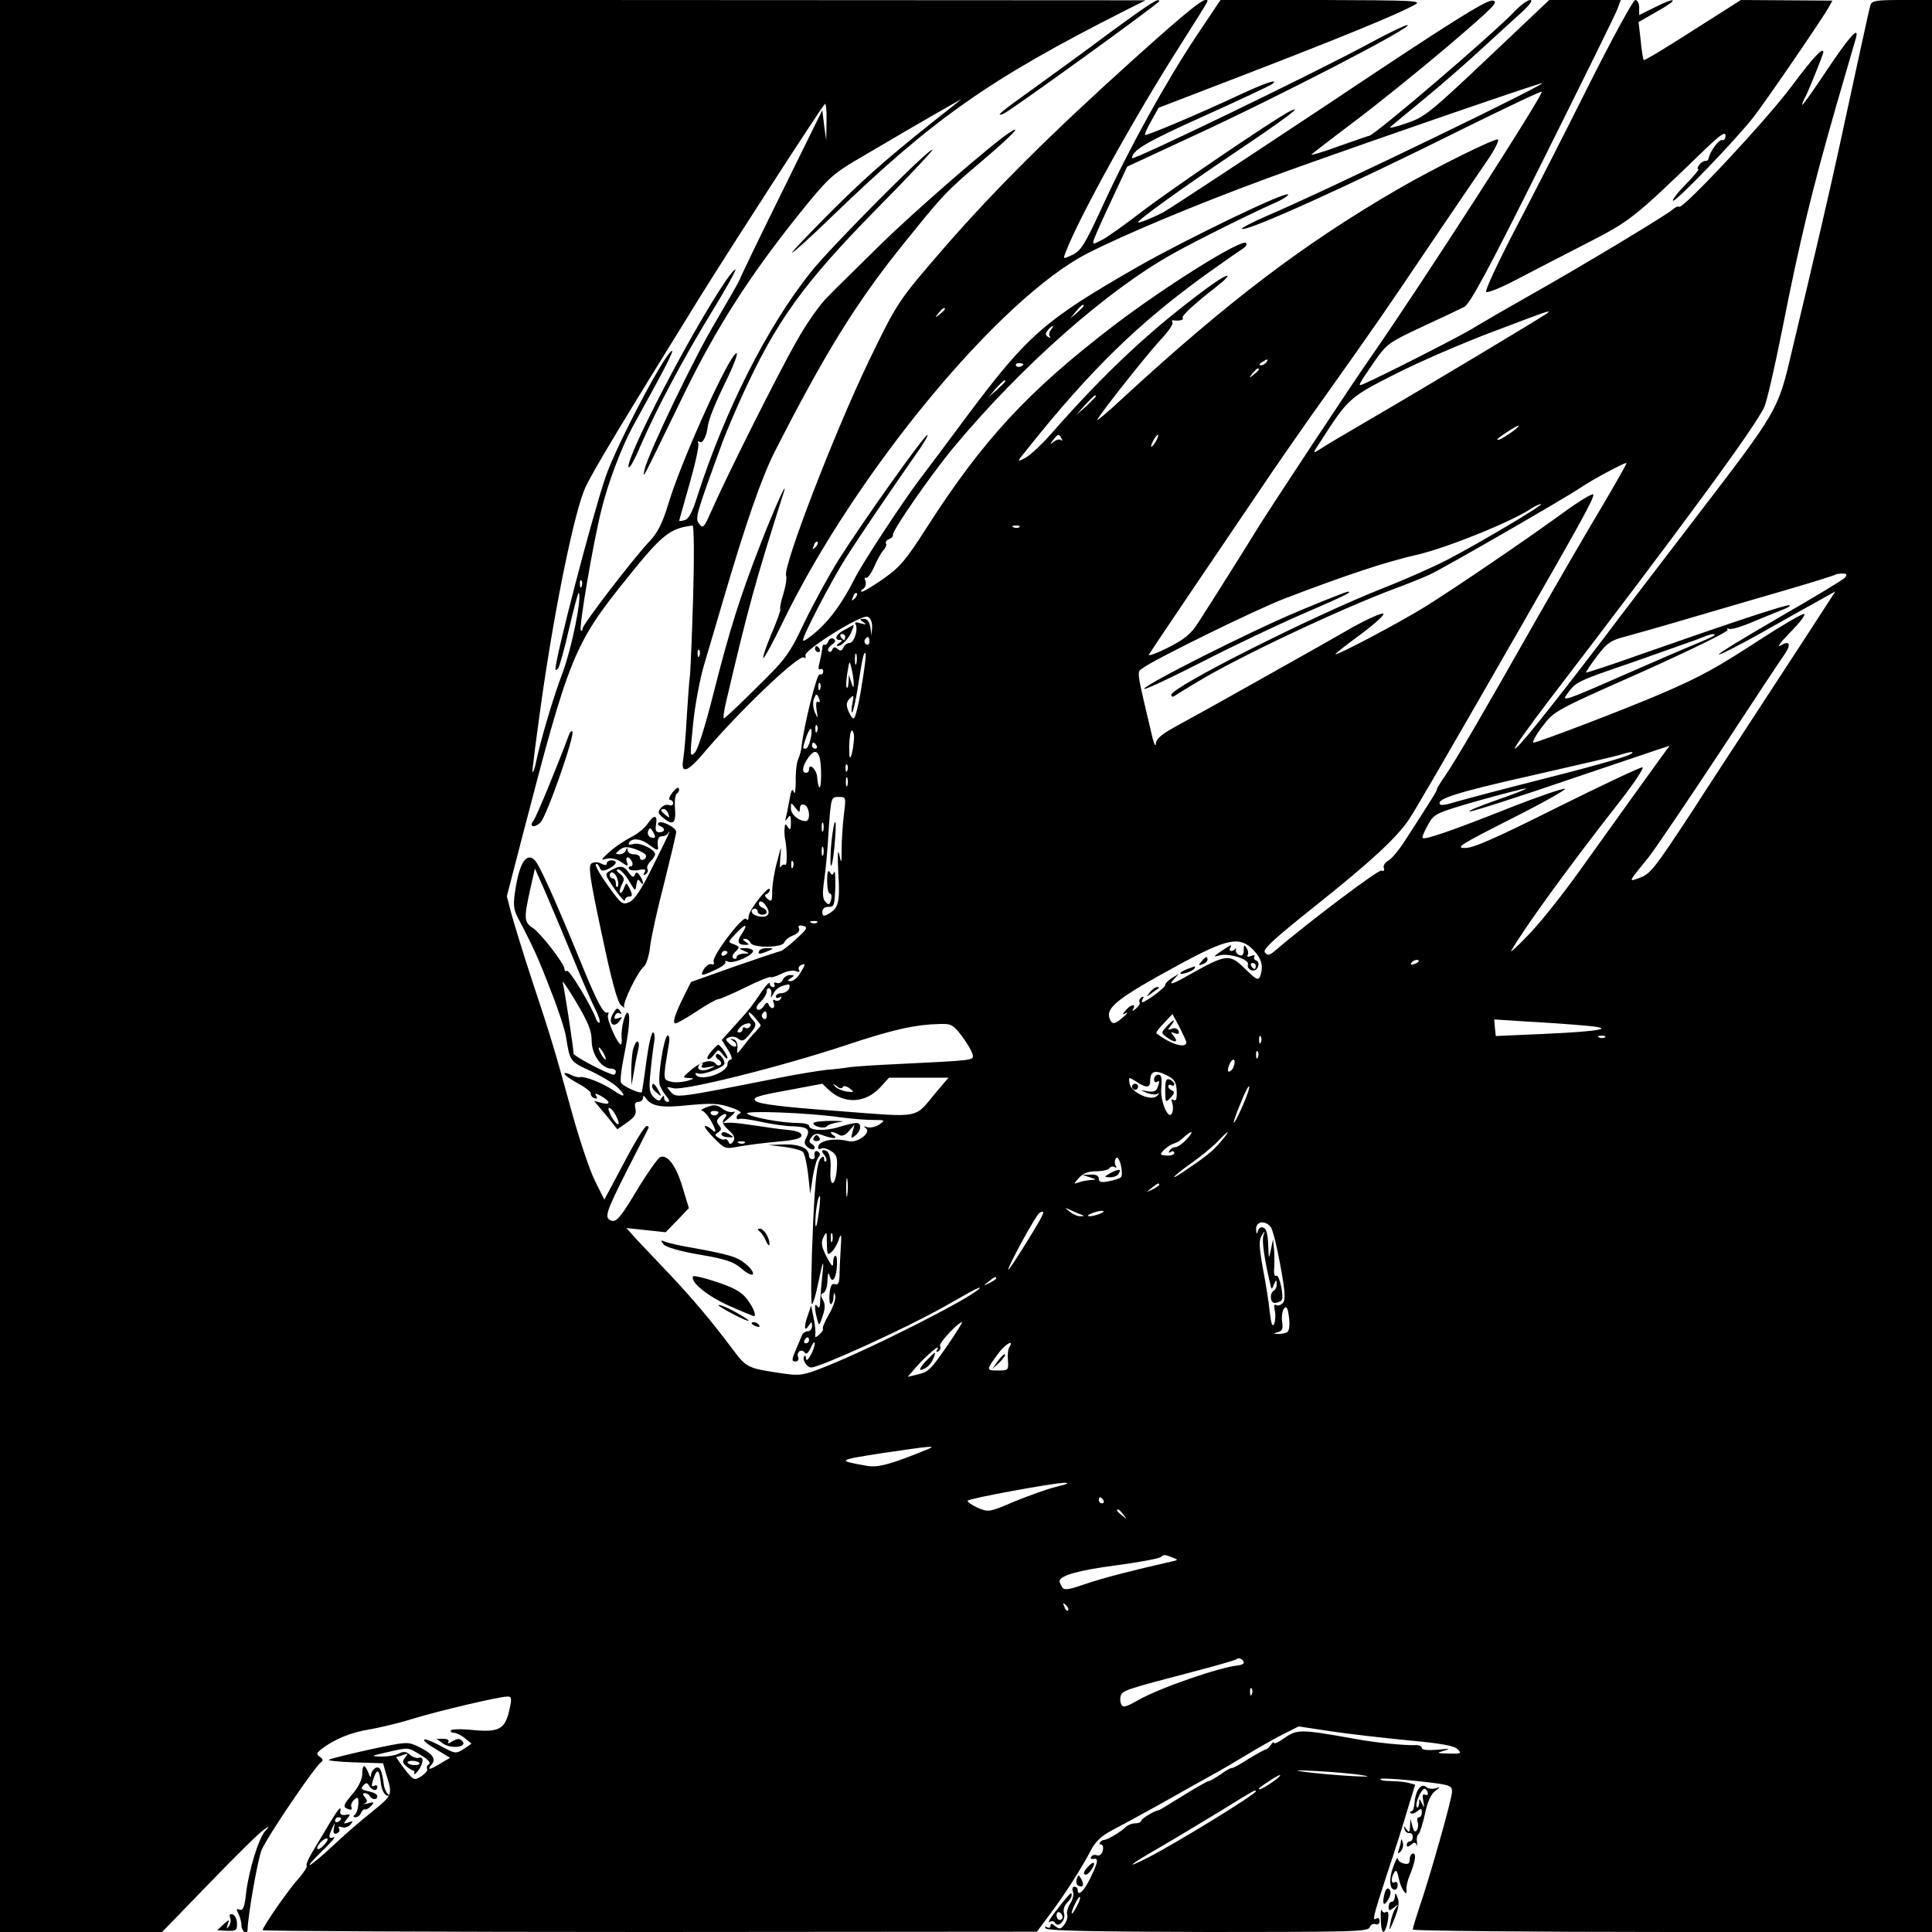 <?xml version="1.0" standalone="no"?>
<!DOCTYPE svg PUBLIC "-//W3C//DTD SVG 20010904//EN"
 "http://www.w3.org/TR/2001/REC-SVG-20010904/DTD/svg10.dtd">
<svg version="1.0" xmlns="http://www.w3.org/2000/svg"
 width="640pt" height="640pt" viewBox="0 0 640 640"
 preserveAspectRatio="xMidYMid meet">
<g transform="translate(0,640) scale(0.1,-0.1)"
fill="#000000" stroke="none">
<path d="M0 3200 l0 -3200 268 0 269 0 157 162 c86 89 166 168 179 176 21 15
21 15 5 -4 -22 -25 -55 -135 -63 -207 -5 -45 -10 -57 -21 -53 -11 4 -12 2 -4
-14 5 -10 10 -28 10 -39 0 -19 20 -32 20 -13 2 51 33 228 46 262 17 43 176
277 198 293 7 4 6 10 -4 17 -13 9 -12 12 5 26 41 32 99 56 159 65 33 6 98 21
142 35 88 27 289 74 315 74 14 0 15 -6 6 -46 -14 -62 -34 -73 -120 -65 -38 4
-71 3 -73 -1 -3 -4 1 -8 9 -8 8 0 25 -8 37 -18 l22 -18 -26 -18 c-26 -16 -28
-16 -76 10 -64 35 -77 25 -15 -11 l46 -28 -31 -18 c-37 -23 -47 -24 -30 -4 16
19 2 37 -46 60 -34 16 -40 15 -157 -10 -67 -15 -129 -30 -137 -34 -8 -3 29 -7
82 -9 l97 -3 9 -32 c23 -74 24 -72 -46 -129 -37 -29 -95 -80 -130 -113 -35
-33 -69 -61 -75 -63 -7 -2 12 19 41 47 29 28 46 48 38 45 -18 -7 -19 1 -5 31
9 19 9 19 5 -2 -3 -15 0 -20 10 -16 8 3 11 10 7 16 -4 6 0 8 10 4 8 -3 21 1
28 9 10 12 9 13 -7 7 -17 -6 -18 -5 -5 11 13 16 13 17 -5 14 -11 -2 -18 2 -17
10 5 24 -6 11 -39 -44 -18 -30 -43 -72 -55 -92 -12 -20 -20 -39 -17 -43 2 -4
-10 -22 -26 -41 -32 -34 -120 -161 -120 -172 0 -3 577 -6 1283 -6 l1282 1 46
62 c51 68 103 151 134 210 14 27 35 46 67 63 25 13 97 52 160 87 62 35 140 79
173 97 33 18 87 50 120 70 33 20 84 49 113 64 l54 27 106 -16 c59 -9 174 -22
256 -30 109 -10 153 -18 164 -29 15 -15 12 -16 -28 -15 -42 1 -43 2 -15 10 22
6 17 7 -22 3 -33 -3 -53 -1 -53 6 0 5 -10 10 -22 9 -38 -1 -130 8 -195 20
-192 34 -195 34 -245 -1 -16 -11 -28 -16 -28 -11 0 4 -5 1 -10 -7 -5 -8 -13
-15 -17 -15 -4 -1 -30 -15 -58 -32 -27 -18 -52 -31 -55 -30 -3 1 -19 -8 -37
-21 -17 -12 -35 -22 -39 -22 -4 0 -41 -21 -83 -47 -42 -26 -78 -48 -81 -49
-16 -2 -60 -29 -60 -36 0 -4 -9 -8 -19 -8 -11 0 -26 -6 -33 -13 -14 -15 -59
-41 -70 -42 -11 0 -22 -15 -11 -15 6 0 9 -9 6 -21 -3 -11 -11 -18 -19 -15 -7
3 -16 1 -19 -5 -4 -5 -1 -8 7 -7 18 4 16 -10 -11 -65 -21 -43 -41 -61 -41 -37
0 6 -5 10 -11 10 -6 0 -8 -7 -5 -16 4 -9 0 -27 -9 -40 -8 -13 -12 -29 -10 -36
3 -8 -1 -22 -9 -33 -12 -16 -16 -17 -30 -6 -11 10 -16 10 -16 2 0 -7 -5 -9
-12 -5 -7 4 -8 3 -4 -4 5 -8 161 -11 537 -12 474 0 530 1 536 15 3 9 12 14 19
11 8 -3 14 1 14 10 0 8 -4 12 -10 9 -15 -10 -13 1 34 145 25 74 56 172 69 217
l25 81 -22 6 c-11 3 -39 6 -60 6 -22 0 -36 3 -33 7 4 3 59 0 122 -7 109 -12
115 -14 115 -35 0 -24 -74 -285 -110 -389 -11 -33 -20 -63 -20 -68 0 -4 387
-8 860 -8 l860 0 0 3200 0 3200 -99 0 c-86 0 -100 -2 -105 -17 -5 -17 -33
-147 -106 -483 -30 -138 -78 -345 -157 -675 -43 -184 -47 -189 -312 -535 -107
-140 -247 -322 -309 -405 -191 -250 -284 -365 -294 -365 -5 0 46 72 114 161
438 572 685 908 713 972 8 18 35 135 60 261 57 289 98 457 175 726 34 118 65
223 68 234 12 43 -22 5 -98 -109 -44 -66 -80 -117 -80 -112 0 4 4 15 10 25 9
16 60 142 60 149 0 19 -33 -16 -106 -114 -82 -110 -361 -409 -372 -398 -3 3
-12 -1 -21 -9 -21 -19 -314 -195 -476 -286 -71 -40 -152 -87 -180 -104 -40
-26 -302 -159 -368 -188 -21 -9 -20 -7 37 76 39 56 47 62 156 113 63 29 126
59 140 66 19 9 79 120 262 487 130 261 242 487 247 503 l10 27 -118 0 -119 0
-204 -193 c-190 -180 -209 -195 -268 -215 -35 -12 -60 -18 -55 -13 6 5 55 46
110 91 55 45 142 121 194 169 52 47 112 103 135 123 25 24 35 38 25 38 -8 0
-28 -14 -45 -31 -72 -77 -472 -419 -489 -419 -2 0 -48 -16 -102 -35 -54 -20
-93 -31 -88 -26 6 5 69 54 141 108 72 54 211 166 308 248 154 132 173 150 150
153 -20 3 -141 -73 -542 -341 -285 -189 -532 -352 -550 -361 -39 -20 -82 -37
-82 -32 0 8 150 116 320 230 171 115 236 164 180 136 -52 -27 -388 -255 -486
-330 -56 -43 -116 -86 -134 -95 -31 -16 -32 -16 -25 5 4 11 30 70 58 129 l51
109 211 98 c289 133 737 365 718 371 -5 2 -65 -27 -133 -64 -186 -100 -780
-387 -780 -377 0 26 48 54 237 139 120 54 222 102 228 107 21 18 -17 6 -102
-33 -143 -67 -316 -140 -320 -136 -2 2 7 23 21 47 l24 43 304 117 c295 114
487 192 544 224 27 14 2 15 -307 16 l-336 0 -77 -115 c-101 -151 -224 -373
-311 -562 -60 -131 -74 -154 -102 -167 -32 -15 -32 -15 -23 8 44 116 230 452
381 688 49 77 89 141 89 144 0 22 -59 -25 -251 -198 -273 -246 -455 -428 -619
-616 -155 -179 -157 -182 -251 -376 -115 -239 -286 -683 -275 -713 3 -7 -1
-34 -9 -60 -8 -26 -13 -49 -10 -51 2 -2 -11 -39 -30 -83 -18 -43 -30 -79 -26
-79 3 0 33 54 65 121 240 494 720 1074 1011 1221 126 64 359 161 584 244 163
61 820 289 916 318 67 21 -712 -356 -908 -439 -48 -21 -85 -40 -83 -43 12 -12
353 142 730 330 142 70 261 127 263 124 8 -7 -399 -639 -564 -876 -64 -91
-344 -516 -377 -570 -28 -46 -142 -228 -197 -313 -24 -38 -46 -55 -101 -83
-38 -19 -66 -29 -62 -22 9 15 213 317 363 538 57 85 159 232 226 325 164 231
191 270 350 506 76 112 158 233 183 269 24 35 39 66 34 68 -12 4 -213 -96
-332 -165 -313 -182 -561 -370 -912 -693 -50 -47 -88 -78 -83 -70 17 30 165
216 209 264 25 26 43 52 40 57 -3 5 -2 9 3 8 17 -3 36 1 31 7 -7 6 38 47 110
103 64 50 43 50 -25 0 -185 -136 -335 -275 -513 -477 -35 -41 -78 -81 -94 -89
-29 -15 -29 -15 10 33 209 262 369 417 596 580 53 38 105 74 115 80 10 7 15
15 11 19 -15 15 -266 -142 -438 -273 -286 -219 -434 -379 -623 -674 -65 -102
-87 -128 -139 -164 -34 -24 -67 -44 -72 -44 -6 0 -5 4 3 9 8 5 11 16 8 26 -4
9 -3 14 2 11 4 -3 17 14 27 37 10 23 24 48 31 55 7 8 11 17 8 22 -3 4 2 11 10
14 8 3 14 9 13 14 -4 12 124 197 201 290 225 270 510 522 729 643 69 39 256
132 331 165 30 13 51 27 48 30 -10 10 -335 -147 -497 -239 -312 -179 -366
-227 -568 -497 -63 -85 -134 -180 -157 -210 -56 -74 -188 -275 -214 -327 -40
-79 -79 -133 -125 -174 -25 -22 -46 -36 -46 -30 0 17 94 197 142 273 47 74
147 221 228 337 29 40 47 72 42 70 -14 -5 -218 -293 -295 -415 -31 -50 -82
-143 -112 -205 -50 -106 -61 -121 -158 -216 -57 -57 -106 -103 -109 -103 -3 0
0 26 8 58 72 308 98 402 189 687 19 59 -29 -47 -74 -163 -72 -185 -104 -289
-157 -497 -27 -108 -52 -187 -62 -198 -17 -17 -17 -12 -6 95 6 62 23 151 37
198 14 47 42 141 62 210 76 259 128 408 172 495 164 322 270 494 425 686 133
165 143 176 259 274 93 79 137 123 98 99 -51 -30 -326 -269 -434 -376 -71 -70
-150 -147 -173 -171 -24 -23 -71 -89 -103 -147 -61 -106 -236 -456 -283 -564
-24 -54 -27 -58 -40 -41 -14 19 -12 26 79 275 7 19 35 86 63 148 112 246 202
372 446 620 104 105 187 194 185 196 -8 9 -334 -319 -402 -404 -145 -181 -286
-460 -378 -747 -15 -49 -28 -73 -41 -76 -10 -3 -18 -4 -18 -2 0 2 16 58 35
125 19 67 32 127 28 132 -3 6 -1 8 5 4 10 -6 23 19 27 54 4 24 24 75 66 160
21 44 34 80 29 80 -22 0 -182 -353 -225 -496 -21 -69 -36 -98 -65 -129 -53
-56 -220 -274 -220 -287 0 -6 -2 -9 -6 -6 -7 7 40 287 68 398 21 87 65 204
103 275 12 22 48 87 79 144 31 57 55 105 53 108 -14 13 -185 -311 -221 -417
-46 -136 -166 -597 -166 -637 0 -4 4 -3 9 3 4 5 21 64 36 131 16 68 30 121 32
119 12 -11 -23 -182 -52 -261 -33 -86 -76 -233 -90 -303 -4 -18 -9 -32 -11
-30 -2 2 12 109 30 238 45 316 110 629 145 705 26 56 122 215 379 630 105 169
397 621 414 640 4 5 7 -20 6 -55 l-1 -65 -7 50 -6 50 -133 -270 c-73 -148
-137 -280 -141 -292 -5 -11 -40 -72 -77 -135 -71 -117 -227 -443 -238 -494 -6
-33 -14 -47 131 251 104 214 216 390 378 592 95 119 114 136 188 180 103 61
271 159 318 185 l35 20 -28 -23 c-192 -151 -274 -221 -395 -341 -78 -78 -140
-143 -138 -145 2 -2 62 52 132 120 336 324 517 452 969 681 l70 35 -1897 1
-1898 0 0 -3200z m3590 2187 c0 -2 -10 -12 -22 -23 l-23 -19 19 23 c18 21 26
27 26 19z m-460 -11 c0 -2 -8 -10 -17 -17 -16 -13 -17 -12 -4 4 13 16 21 21
21 13z m1995 -14 c-11 -9 -397 -241 -605 -362 -69 -40 -136 -80 -149 -89 -24
-15 -23 -14 5 29 90 140 94 144 246 221 79 40 224 103 323 140 192 73 194 73
180 61z m-1644 -55 c-6 -8 -7 -18 -3 -22 4 -5 1 -5 -6 -1 -10 6 -10 11 -1 22
6 8 14 14 16 14 3 0 0 -6 -6 -13z m714 -107 c-3 -5 -12 -10 -18 -10 -7 0 -6 4
3 10 19 12 23 12 15 0z m-805 -6 c0 -8 -19 -13 -24 -6 -3 5 1 9 9 9 8 0 15 -2
15 -3z m780 -18 c0 -2 -8 -10 -17 -17 -16 -13 -17 -12 -4 4 13 16 21 21 21 13z
m-840 -39 c0 -2 -12 -14 -27 -28 l-28 -24 24 28 c23 25 31 32 31 24z m300 -50
c0 -2 -15 -16 -32 -33 l-33 -29 29 33 c28 30 36 37 36 29z m1385 -113 c-26
-20 -55 -36 -55 -30 0 5 63 46 70 46 3 -1 -4 -8 -15 -16z m-1499 -26 c4 -7 4
-10 -1 -6 -4 4 -15 2 -24 -5 -14 -11 -14 -10 -2 6 16 20 18 21 27 5z m314 -8
c-6 -11 -13 -20 -16 -20 -2 0 0 9 6 20 6 11 13 20 16 20 2 0 0 -9 -6 -20z
m1469 -231 c-51 -85 -148 -253 -217 -374 -178 -314 -260 -454 -293 -502 -16
-23 -29 -44 -29 -47 0 -6 -11 -24 -104 -168 -20 -32 -46 -63 -57 -69 -11 -6
-18 -17 -15 -24 3 -8 0 -12 -8 -9 -10 4 -242 -171 -353 -266 -18 -15 -24 -16
-33 -5 -8 10 29 44 172 158 178 142 264 221 305 282 21 31 100 167 366 630
213 371 248 436 245 447 -2 5 -47 -22 -99 -60 -125 -91 -353 -246 -455 -310
-85 -53 -295 -164 -300 -159 -2 1 36 31 84 66 48 36 81 66 74 68 -6 3 -51 -17
-100 -44 -48 -28 -181 -103 -297 -168 -115 -65 -243 -136 -282 -157 -55 -30
-73 -45 -74 -61 -1 -12 -5 -4 -11 18 -55 233 -53 217 -32 232 36 28 379 196
469 230 198 76 339 123 442 146 98 23 314 110 378 154 11 7 24 13 30 13 12 0
-197 -125 -310 -184 -44 -23 -141 -66 -215 -95 -231 -91 -700 -327 -700 -353
0 -5 3 -7 8 -5 4 3 37 23 75 46 134 82 473 242 657 311 41 15 93 36 115 46 46
21 455 257 500 288 38 26 149 86 153 82 1 -2 -39 -73 -89 -157z m-3003 -290
c-4 -133 -9 -251 -11 -262 -2 -12 -6 -71 -10 -132 -3 -60 -9 -125 -12 -142 -8
-48 14 -41 66 20 117 139 321 334 335 319 4 -4 6 -1 4 7 -4 18 185 136 206
128 10 -4 15 -17 15 -34 l-2 -28 -4 28 c-3 17 -10 27 -21 27 -15 0 -15 -2 -2
-11 12 -8 10 -9 -9 -4 -15 5 -21 4 -17 -3 10 -17 -5 -62 -20 -62 -8 0 -17 -7
-20 -15 -5 -11 -10 -13 -19 -5 -9 8 -14 7 -18 -2 -2 -7 -8 -10 -12 -5 -5 4 0
13 10 21 13 9 15 15 6 20 -6 4 -14 0 -17 -8 -3 -9 -9 -14 -13 -12 -4 3 -7 -3
-7 -12 -1 -9 -5 -30 -9 -46 -5 -18 -4 -27 2 -23 5 3 10 0 10 -7 0 -8 -5 -12
-12 -10 -9 4 -53 -173 -60 -241 -1 -11 -6 -29 -11 -40 -5 -11 -9 -44 -8 -74 0
-29 -3 -45 -6 -35 -5 14 -9 8 -14 -21 -4 -22 -9 -49 -12 -60 -4 -16 -3 -17 5
-5 9 12 11 9 11 -15 0 -23 -3 -27 -10 -15 -8 13 -10 12 -11 -5 -1 -11 0 -24 1
-30 8 -39 8 -95 1 -90 -5 3 -12 -1 -15 -7 -3 -7 -3 7 -1 32 4 42 4 41 -11 -15
-9 -33 -16 -77 -16 -98 0 -32 -2 -36 -15 -25 -10 8 -11 14 -4 16 6 2 11 9 11
15 0 20 -69 -67 -70 -88 0 -12 -3 -16 -8 -9 -9 15 -115 -124 -108 -142 3 -7 0
-11 -7 -8 -7 2 -18 -5 -25 -16 -15 -24 -8 -25 41 -1 20 9 34 21 30 25 -4 4 1
4 10 0 20 -7 89 25 81 38 -3 4 -15 8 -27 7 -21 0 -21 -1 -2 -9 19 -8 19 -9 -2
-9 -13 -1 -23 -6 -23 -12 0 -5 -5 -7 -10 -4 -6 4 -4 13 6 22 15 15 15 17 -5
25 -21 7 -20 8 7 36 32 34 42 33 19 -2 -17 -25 -13 -36 12 -36 14 0 14 2 1 10
-10 7 -11 10 -2 10 7 0 15 -6 18 -13 7 -18 106 -17 112 1 2 7 15 18 29 23 15
6 23 15 20 23 -4 10 0 12 14 9 16 -5 13 -10 -24 -44 -23 -21 -45 -38 -49 -39
-3 0 -72 -23 -153 -51 l-146 -52 -23 -46 c-30 -60 -40 -91 -28 -91 5 0 37 18
70 40 33 22 65 40 71 40 6 0 47 18 90 39 44 22 82 37 84 34 3 -2 19 3 35 11
17 9 39 13 48 9 11 -4 15 -3 11 4 -4 6 0 14 9 17 13 5 12 1 -3 -24 -9 -17 -24
-30 -33 -30 -13 0 -13 1 0 10 13 8 12 10 -3 10 -10 0 -20 -7 -24 -16 -3 -8
-12 -13 -20 -10 -8 3 -11 1 -8 -4 3 -6 1 -10 -4 -10 -6 0 -11 6 -11 12 0 7
-12 -5 -27 -27 -36 -53 -35 -52 -87 -110 l-45 -50 20 -32 c12 -18 16 -33 10
-33 -6 0 -11 -7 -11 -15 0 -29 -90 -59 -105 -35 -3 5 0 7 8 4 17 -6 87 21 87
33 0 16 -19 37 -27 30 -4 -5 -1 -12 7 -17 8 -5 11 -12 7 -17 -5 -4 -11 -3 -15
2 -13 18 -48 10 -81 -18 -31 -26 -32 -27 -9 -28 20 -1 19 -2 -7 -10 -16 -4
-40 -6 -53 -2 -22 5 -23 9 -18 52 4 25 9 58 12 74 3 15 1 27 -4 27 -12 0 -35
-141 -26 -166 4 -10 14 -27 22 -36 10 -12 11 -18 4 -18 -7 0 -12 6 -12 13 0 9
-2 9 -9 -1 -6 -11 -12 -10 -26 4 -14 15 -16 28 -10 83 3 36 9 81 12 99 3 17 1
32 -4 32 -5 0 -15 -44 -22 -97 -7 -54 -14 -99 -15 -101 -7 -6 -65 21 -69 32
-3 7 1 42 8 77 19 94 24 148 15 154 -9 6 -23 -51 -21 -82 2 -13 0 -23 -2 -23
-11 0 -48 84 -43 97 3 8 2 12 -2 9 -12 -7 -35 36 -87 164 -87 212 -138 325
-154 341 -26 25 -48 -6 -62 -87 -10 -62 -9 -73 7 -105 49 -93 67 -132 108
-239 25 -63 48 -133 51 -155 13 -81 12 -81 82 -113 38 -18 79 -43 92 -57 27
-29 20 -32 -17 -7 -35 24 -94 47 -109 44 -7 -2 -22 2 -33 8 -11 6 -20 7 -20 3
0 -4 20 -19 45 -32 24 -13 43 -28 42 -33 -1 -6 4 -13 12 -16 9 -3 11 0 6 8 -6
9 -3 9 13 1 34 -18 37 -33 7 -25 l-27 7 20 -24 c11 -13 29 -34 39 -47 l18 -23
33 23 c25 18 31 28 27 46 -4 15 -1 22 10 22 8 0 15 6 15 13 0 8 3 9 8 1 19
-29 52 -35 143 -25 75 7 100 6 138 -7 25 -8 40 -17 33 -20 -6 -2 -12 -8 -12
-13 0 -6 3 -8 8 -6 4 3 36 -1 72 -9 36 -8 84 -15 108 -15 48 -2 57 -10 43 -38
-8 -14 -7 -22 4 -31 9 -7 19 -10 22 -6 4 4 1 11 -7 16 -11 7 -11 11 -1 24 9
11 19 13 37 5 33 -12 53 -12 34 1 -8 5 -10 10 -5 10 6 0 16 -4 24 -9 10 -6 20
-3 33 12 l19 22 -7 -25 c-6 -22 -5 -23 10 -11 19 16 21 41 3 41 -8 0 -34 -6
-60 -14 -46 -14 -97 -11 -97 5 0 5 -17 9 -38 9 -52 0 -155 19 -167 31 -11 11
202 3 307 -12 37 -5 86 -9 110 -9 41 0 41 -1 21 -15 -12 -8 -30 -12 -40 -9
-12 4 -14 3 -5 -3 20 -15 -28 -51 -58 -43 -49 12 -100 1 -100 -21 0 -6 5 -7
10 -4 6 4 21 0 33 -8 19 -12 22 -22 19 -61 -5 -58 -24 -61 -21 -3 3 45 -5 67
-23 67 -6 0 -6 -6 2 -15 7 -9 10 -18 6 -22 -3 -3 -6 0 -6 7 0 10 -3 11 -11 3
-12 -12 -18 -64 -25 -203 -7 -158 -9 -280 -4 -280 3 0 12 28 19 63 17 82 22
94 15 32 -3 -27 -6 -65 -7 -83 0 -21 -3 -28 -9 -20 -10 16 -11 -6 -1 -42 6
-24 7 -23 18 10 9 26 9 40 1 54 -8 14 -8 20 2 23 6 3 13 21 13 41 1 21 3 29 6
20 8 -31 21 -19 25 22 2 22 0 40 -4 40 -5 0 -8 -10 -8 -22 0 -18 -5 -13 -22
19 -17 34 -19 47 -10 65 10 21 11 19 11 -20 1 -40 2 -42 17 -28 9 9 20 29 24
44 7 19 8 10 5 -33 -2 -33 -4 -74 -4 -92 -1 -23 -5 -31 -15 -27 -10 4 -15 -5
-18 -30 -2 -20 0 -36 4 -36 4 0 9 10 9 23 1 17 2 18 6 4 2 -10 -7 -37 -21 -61
-14 -24 -23 -46 -20 -48 2 -3 -3 -11 -12 -19 -13 -11 -15 -11 -13 2 1 7 -1 32
-6 54 l-8 40 -12 -35 c-13 -37 -10 -54 5 -30 8 13 10 12 10 -2 0 -10 -6 -18
-14 -18 -8 0 -16 -6 -19 -12 -3 -7 -12 -30 -21 -50 -14 -33 -14 -38 -1 -38 8
0 12 6 9 14 -7 18 12 30 22 15 4 -7 12 -1 20 17 7 16 13 22 13 14 0 -8 -6 -26
-14 -40 -8 -14 -14 -19 -15 -11 0 8 -2 12 -5 9 -10 -9 7 -38 22 -38 29 0 318
132 438 200 22 12 60 34 85 48 25 14 40 20 35 14 -29 -32 -354 -197 -515 -261
-69 -27 -81 -29 -135 -21 -118 17 -122 19 -167 79 -68 91 -135 171 -211 251
-39 41 -87 92 -107 113 l-35 39 65 -7 65 -7 39 40 38 40 -21 69 c-21 71 -50
110 -74 100 -7 -3 -37 -45 -67 -93 -65 -109 -78 -124 -96 -117 -23 9 -17 27
53 166 37 72 69 135 71 140 2 4 -1 7 -6 7 -6 0 -40 -55 -75 -122 l-65 -122
-31 62 c-17 34 -51 135 -76 225 -55 201 -70 252 -135 447 -28 85 -57 181 -66
213 l-15 58 51 197 c156 600 170 637 349 859 114 142 140 163 215 172 5 1 6
-100 2 -240z m1081 235 c-3 -3 -12 -4 -19 -1 -8 3 -5 6 6 6 11 1 17 -2 13 -5z
m-676 -67 c-10 -9 -11 -8 -5 6 3 10 9 15 12 12 3 -3 0 -11 -7 -18z m3410 -101
c-6 -7 -104 -66 -217 -131 -112 -65 -203 -120 -200 -123 3 -2 67 30 143 73 76
43 162 91 191 107 l52 29 -96 -148 c-53 -81 -138 -211 -188 -288 -50 -77 -137
-209 -192 -295 -127 -193 -137 -205 -175 -219 -35 -12 -37 -16 32 69 20 25
125 180 234 345 108 165 206 313 217 328 23 34 16 47 -15 28 -12 -7 2 12 32
43 30 30 52 58 48 62 -3 4 -68 -34 -144 -83 -147 -96 -200 -125 -328 -180
-110 -48 -411 -163 -425 -163 -6 0 7 24 29 53 39 52 41 53 330 181 160 72 287
134 284 139 -3 6 -1 7 4 4 6 -4 46 8 89 27 44 18 88 36 98 40 10 4 17 9 14 11
-5 5 -201 -60 -497 -164 -95 -34 -175 -60 -177 -59 -1 2 15 26 36 54 34 45 46
53 97 66 32 9 129 36 216 62 86 25 228 67 315 92 86 25 159 48 161 50 2 2 13
4 24 4 15 0 17 -3 8 -14z m-4184 -28 c-3 -8 -6 -5 -6 6 -1 11 2 17 5 13 3 -3
4 -12 1 -19z m904 -41 c-10 -9 -11 -8 -5 6 3 10 9 15 12 12 3 -3 0 -11 -7 -18z
m2849 -121 c0 -2 -28 -15 -62 -29 -35 -14 -150 -64 -255 -110 -175 -77 -191
-82 -173 -58 29 42 33 44 215 106 94 33 190 67 215 76 46 19 60 22 60 15z
m-2800 -22 c0 -8 -5 -12 -10 -9 -6 4 -8 11 -5 16 9 14 15 11 15 -7z m-563 -46
c-3 -8 -6 -5 -6 6 -1 11 2 17 5 13 3 -3 4 -12 1 -19z m520 -25 c-3 -10 -5 -4
-5 12 0 17 2 24 5 18 2 -7 2 -21 0 -30z m17 -77 c-9 -58 -21 -106 -26 -106 -5
0 -13 12 -18 26 -8 19 -6 29 5 40 13 13 14 12 9 -15 -4 -17 -4 -31 -1 -31 3 0
10 33 17 73 17 108 21 129 27 123 3 -2 -3 -52 -13 -110z m-26 9 c0 -16 -2 -15
-8 5 l-8 25 -1 -24 c-1 -13 -3 -22 -6 -19 -3 3 -2 25 2 49 7 43 7 43 14 14 4
-16 7 -39 7 -50z m-111 -17 c-3 -8 -6 -5 -6 6 -1 11 2 17 5 13 3 -3 4 -12 1
-19z m-3 -34 c3 -8 2 -12 -4 -9 -6 4 -8 -7 -5 -27 5 -30 5 -31 -5 -9 -6 13 -8
32 -5 42 8 23 11 24 19 3z m-7 -106 c-3 -8 -6 -5 -6 6 -1 11 2 17 5 13 3 -3 4
-12 1 -19z m-22 -27 c-4 -17 -11 -31 -16 -31 -11 0 -11 0 2 39 14 39 23 34 14
-8z m144 2 c-1 -16 -4 -39 -8 -53 -6 -18 -8 -11 -8 28 1 28 4 52 9 52 4 0 8
-12 7 -27z m-124 -23 c3 -5 1 -10 -4 -10 -6 0 -11 5 -11 10 0 6 2 10 4 10 3 0
8 -4 11 -10z m2817 -12 c-12 -16 -146 -202 -286 -398 -57 -80 -134 -177 -171
-215 -37 -39 -64 -63 -59 -55 40 71 184 270 348 480 54 68 93 126 87 128 -5 2
-132 -58 -281 -132 -206 -103 -280 -136 -308 -135 -32 0 -13 12 153 96 105 53
185 98 179 100 -7 2 -86 -25 -178 -61 -194 -77 -286 -109 -293 -102 -3 3 5 22
17 43 21 38 23 39 172 82 83 23 152 41 153 39 2 -2 -41 -19 -96 -38 -55 -19
-96 -36 -91 -38 6 -2 156 46 334 107 178 60 325 110 327 110 2 1 -1 -5 -7 -11z
m-2808 -24 c8 -20 8 -109 0 -102 -3 3 -6 18 -7 34 -2 25 -27 49 -27 25 0 -6
-4 -11 -10 -11 -15 0 -12 22 6 48 18 26 30 28 38 6z m2686 7 c-21 -11 -135
-43 -365 -101 -110 -28 -213 -56 -229 -61 -16 -5 -32 -7 -35 -4 -17 17 53 40
294 94 149 34 284 65 300 70 38 12 54 13 35 2z m-2593 -53 c-3 -8 -6 -5 -6 6
-1 11 2 17 5 13 3 -3 4 -12 1 -19z m0 -50 c-3 -7 -5 -2 -5 12 0 14 2 19 5 13
2 -7 2 -19 0 -25z m-12 -100 c-4 -35 -7 -85 -7 -113 0 -47 -1 -48 -8 -15 -5
21 -6 -4 -3 -62 6 -101 1 -117 -37 -138 -12 -6 -16 -4 -16 9 0 11 8 17 21 17
18 -1 20 6 22 64 1 36 -1 59 -4 51 -5 -11 -7 -11 -14 0 -6 9 -9 -1 -9 -28 0
-24 4 -43 9 -43 5 0 7 -9 4 -21 -5 -17 -8 -18 -18 -7 -10 9 -11 28 -5 71 5 32
12 107 15 167 8 109 8 110 33 110 25 0 25 0 17 -62z m-145 24 c0 11 5 15 15
12 17 -7 21 -54 4 -54 -23 0 -49 22 -49 42 0 21 0 21 15 2 13 -17 14 -17 15
-2z m77 -74 c-3 -7 -5 -2 -5 12 0 14 2 19 5 13 2 -7 2 -19 0 -25z m0 -80 c-3
-7 -5 -2 -5 12 0 14 2 19 5 13 2 -7 2 -19 0 -25z m-100 -40 c-3 -8 -6 -5 -6 6
-1 11 2 17 5 13 3 -3 4 -12 1 -19z m-730 -298 c30 -74 64 -152 75 -173 11 -22
17 -41 14 -44 -3 -3 -9 3 -12 13 -15 42 -88 163 -96 158 -4 -3 -8 0 -8 6 0 17
-78 118 -105 136 -29 19 -30 32 -9 126 l16 71 35 -79 c19 -44 59 -140 90 -214z
m645 138 c-11 -11 -52 -2 -52 13 0 5 5 9 10 9 6 0 10 -4 10 -10 0 -5 7 -10 15
-10 20 0 19 16 -1 24 -8 3 -12 11 -9 17 5 6 13 2 22 -11 10 -15 12 -25 5 -32z
m165 -24 c-3 -3 -12 -4 -19 -1 -8 3 -5 6 6 6 11 1 17 -2 13 -5z m1446 -92 c27
-28 33 -55 21 -87 -6 -14 -14 -9 -50 26 -51 50 -60 49 -179 -17 -59 -34 -74
-39 -60 -22 l20 22 -23 -14 c-13 -8 -23 -19 -22 -23 1 -8 -65 -57 -76 -57 -3
0 -2 5 2 12 4 7 3 8 -5 4 -6 -4 -9 -11 -6 -16 3 -4 -3 -14 -12 -21 -12 -10
-14 -10 -9 -1 11 18 -9 15 -25 -5 -12 -14 -12 -16 1 -9 8 4 4 -2 -9 -13 -28
-25 -37 -26 -45 -6 -14 37 25 68 229 179 162 88 202 96 248 48z m-1743 -6 c0
-3 -4 -8 -10 -11 -5 -3 -10 -1 -10 4 0 6 5 11 10 11 6 0 10 -2 10 -4z m2290
-30 c0 -2 -7 -7 -16 -10 -8 -3 -12 -2 -9 4 6 10 25 14 25 6z m-2740 -264 c0
-45 33 -92 65 -92 8 0 15 -4 15 -10 0 -5 -3 -10 -7 -10 -16 0 -133 61 -133 70
0 17 -30 214 -36 235 -3 11 17 -18 45 -65 39 -66 51 -94 51 -128z m654 173
c-4 -8 -15 -15 -25 -15 -10 0 -19 -5 -19 -11 0 -5 5 -7 12 -3 7 4 8 3 4 -5 -4
-6 -12 -8 -18 -5 -7 5 -9 1 -5 -9 7 -19 -9 -23 -17 -4 -3 8 -8 7 -16 -6 -6 -9
-16 -15 -21 -11 -6 4 -2 14 10 25 12 11 21 27 21 35 0 8 4 13 10 9 5 -3 7 -13
4 -23 -2 -9 1 -7 7 5 10 19 23 27 51 32 4 0 5 -6 2 -14z m-94 -122 c0 -1 -8
-11 -17 -21 -10 -9 -28 -31 -40 -47 -22 -29 -23 -29 -20 -6 1 14 -4 26 -13 28
-13 4 -13 3 0 -6 8 -5 11 -13 8 -17 -4 -3 -14 0 -22 9 -14 13 -14 16 1 21 8 4
22 1 30 -6 12 -9 19 -6 38 18 20 25 22 31 9 45 -8 8 -14 19 -14 24 0 4 9 -2
20 -15 11 -13 20 -25 20 -27z m20 31 c0 -8 -5 -12 -10 -9 -6 4 -8 11 -5 16 9
14 15 11 15 -7z m1390 -86 c1 -23 -52 -8 -99 29 -3 2 8 17 24 33 l29 31 23
-43 c12 -24 22 -46 23 -50z m1315 55 c112 -9 66 -19 -131 -28 l-159 -7 -3 28
-2 27 107 -7 c60 -3 144 -9 188 -13z m-2760 -3 c-4 -6 -11 -8 -16 -5 -5 4 -9
1 -9 -4 0 -6 -5 -11 -11 -11 -8 0 -8 5 1 15 14 17 45 21 35 5z m702 -33 c17
-23 33 -50 35 -60 3 -20 13 -19 -252 -32 -69 -3 -138 -8 -155 -10 -16 -3 -51
-7 -77 -9 -26 -3 -96 -14 -155 -26 -344 -68 -342 -68 -361 -47 -16 18 -15 18
9 12 35 -9 358 72 569 142 159 53 231 69 315 71 36 1 43 -3 72 -41z m990 -19
c-3 -8 -6 -5 -6 6 -1 11 2 17 5 13 3 -3 4 -12 1 -19z m1140 16 c-3 -3 -12 -4
-19 -1 -8 3 -5 6 6 6 11 1 17 -2 13 -5z m-3317 -54 c6 -11 8 -20 6 -20 -3 0
-10 9 -16 20 -6 11 -8 20 -6 20 3 0 10 -9 16 -20z m2167 -12 c-3 -8 -6 -5 -6
6 -1 11 2 17 5 13 3 -3 4 -12 1 -19z m-81 -33 c-3 -8 -10 -15 -15 -15 -5 0 -4
11 2 25 12 25 23 16 13 -10z m-1761 5 c-4 -7 3 -9 22 -5 26 5 26 5 5 -5 -25
-11 -46 -5 -37 11 4 5 8 9 11 9 3 0 2 -5 -1 -10z m1544 -34 c22 -12 28 -22 29
-51 1 -24 -2 -34 -10 -29 -8 5 -9 2 -5 -9 3 -10 4 -24 0 -33 -11 -30 -41 38
-36 84 3 31 0 42 -10 42 -7 0 -14 -7 -14 -15 0 -8 4 -12 9 -9 10 6 10 1 2 -20
-4 -11 -14 -14 -33 -11 -25 5 -25 5 -3 -5 13 -5 29 -7 35 -4 9 5 9 3 0 -6 -18
-20 -87 11 -91 41 -4 22 -3 22 22 6 33 -22 46 -21 46 1 0 35 16 40 59 18z
m-767 -53 c-76 -91 -44 -85 -331 -63 -181 13 -258 23 -268 33 -12 11 4 17 104
35 l117 22 21 -20 c51 -48 120 -45 169 6 l31 34 98 0 99 0 -40 -47z m-310 16
c2 5 11 4 22 -4 17 -13 16 -14 -8 -11 -15 2 -32 9 -39 16 -10 12 -9 12 5 2 9
-8 17 -9 20 -3z m1324 -63 c-34 -77 -40 -71 -7 8 14 36 27 61 29 57 2 -5 -8
-34 -22 -65z m-2076 -31 c19 -36 7 -40 -14 -5 -9 17 -13 30 -8 30 5 0 15 -11
22 -25z m1890 -80 c-13 -14 -29 -25 -36 -25 -7 0 -16 -5 -20 -12 -4 -7 -3 -8
4 -4 7 4 12 2 12 -3 0 -6 -11 -10 -25 -9 -24 2 -24 3 -8 20 10 9 24 18 32 20
8 2 23 11 33 21 28 26 35 20 8 -8z m113 -8 c-26 -31 -50 -50 -125 -100 -52
-35 -28 -10 30 31 31 22 70 54 86 71 39 41 45 40 9 -2z m-330 -117 c-4 -4 -23
-10 -40 -13 -25 -5 -33 -3 -33 8 0 10 -9 15 -27 14 l-28 -1 25 -8 c23 -7 23
-8 3 -9 -12 -1 -30 -4 -40 -8 -17 -6 -17 -5 1 15 13 15 31 22 57 22 21 0 41 5
44 10 4 6 11 7 17 4 7 -4 8 -2 4 4 -4 7 -4 17 0 24 5 8 11 0 17 -21 4 -19 5
-37 0 -41z m-906 -57 c-2 -16 -4 -5 -4 22 0 28 2 40 4 28 2 -13 2 -35 0 -50z
m1033 32 c0 -2 -10 -9 -22 -15 -22 -11 -22 -10 -4 4 21 17 26 19 26 11z
m-1129 -101 c-5 -35 -9 -46 -10 -28 -1 34 9 97 15 91 2 -2 0 -30 -5 -63z m869
3 c13 -5 13 -6 -1 -6 -8 -1 -24 6 -35 15 -19 15 -19 15 1 6 11 -5 27 -12 35
-15z m-180 -93 c-33 -54 -60 -94 -60 -90 0 14 92 181 103 188 24 14 16 -3 -43
-98z m245 96 c-11 -5 -27 -9 -35 -9 -9 0 -8 4 5 9 11 5 27 9 35 9 9 0 8 -4 -5
-9z m564 -44 c7 -8 21 -65 32 -126 16 -86 18 -115 9 -126 -7 -7 -17 -11 -23
-7 -6 4 -8 -3 -4 -18 3 -13 2 -33 -2 -44 -6 -13 -10 -2 -15 40 -3 33 -14 99
-23 146 -12 68 -13 90 -4 105 12 19 12 19 6 0 -5 -17 3 -75 22 -156 5 -23 6
-24 13 -5 7 16 9 17 9 3 1 -9 -3 -20 -9 -23 -16 -10 -12 -44 5 -41 8 1 17 5
20 8 10 9 -7 88 -17 82 -6 -4 -9 8 -7 27 1 19 1 48 -1 64 l-3 30 -7 -35 c-7
-33 -7 -32 -9 16 -1 35 -6 54 -15 57 -9 4 -17 -1 -19 -11 -3 -12 -5 -11 -6 6
-1 26 29 31 48 8z m-1452 -48 c-3 -7 -5 -2 -5 12 0 14 2 19 5 13 2 -7 2 -19 0
-25z m543 -123 c0 -2 -10 -9 -22 -15 -22 -11 -22 -10 -4 4 21 17 26 19 26 11z
m965 -177 c-5 -4 -19 -7 -30 -7 -18 1 -18 2 -2 6 15 4 18 12 14 36 -2 17 1 36
7 43 8 9 12 1 16 -30 3 -22 1 -44 -5 -48z m-1125 -43 c-59 -85 -64 -90 -104
-99 l-29 -7 29 34 c32 36 82 79 69 57 -5 -9 -4 -11 4 -6 6 4 8 12 5 18 -5 8
60 78 73 78 2 0 -19 -34 -47 -75z m-460 15 c0 -5 -5 -10 -11 -10 -5 0 -7 5 -4
10 3 6 8 10 11 10 2 0 4 -4 4 -10z m664 -22 c-5 -7 -7 -27 -5 -45 2 -32 1 -33
-34 -33 -39 0 -39 1 3 58 23 30 52 47 36 20z m-269 -338 c-124 -51 -166 -62
-202 -56 -102 18 -100 19 47 42 162 24 184 26 155 14z m425 -125 c-30 -7 -93
-30 -140 -49 -84 -36 -85 -36 -123 -20 -20 10 -35 20 -31 23 7 8 281 58 319
59 20 0 11 -4 -25 -13z m155 -45 c3 -5 1 -10 -4 -10 -6 0 -11 5 -11 10 0 6 2
10 4 10 3 0 8 -4 11 -10z m66 -47 c13 -16 12 -17 -3 -4 -17 13 -22 21 -14 21
2 0 10 -8 17 -17z m164 -143 c19 -7 18 -8 -5 -13 -124 -28 -226 -54 -284 -74
-55 -19 -71 -22 -77 -11 -5 7 -9 16 -9 20 0 19 66 37 190 53 74 10 139 22 145
27 11 9 13 9 40 -2z m-347 -175 c-3 -3 -9 2 -12 12 -6 14 -5 15 5 6 7 -7 10
-15 7 -18z m582 -173 c0 -4 -9 -8 -19 -9 -58 -5 -256 -73 -329 -114 -44 -25
-53 -27 -58 -14 -4 8 -4 21 -1 29 7 16 20 21 231 76 81 21 151 41 153 44 7 7
23 -2 23 -12z m27 -104 c-3 -8 -6 -5 -6 6 -1 11 2 17 5 13 3 -3 4 -12 1 -19z
m-2753 -202 c24 -14 34 -26 27 -30 -6 -4 -9 -11 -6 -16 3 -4 -6 -15 -19 -24
-24 -15 -26 -14 -56 24 -17 22 -29 40 -27 40 3 0 14 3 24 7 15 6 16 4 5 -9
-10 -13 -9 -18 4 -29 10 -8 20 -14 23 -14 3 0 5 -4 3 -10 -1 -5 5 -1 13 9 18
24 20 49 3 43 -7 -2 -21 2 -30 10 -12 11 -21 12 -37 4 -11 -6 -37 -10 -58 -10
-36 1 -36 2 17 14 75 17 70 18 114 -9z m-4 -28 c0 -3 -9 -6 -20 -5 -11 1 -20
5 -20 9 0 3 9 6 20 5 11 -1 20 -5 20 -9z m3125 -39 c66 -10 -106 0 -190 11
-45 6 -36 7 40 3 54 -3 122 -9 150 -14z m-290 -15 c-26 -20 -55 -36 -55 -30 0
5 63 46 70 46 3 -1 -4 -8 -15 -16z m-65 -38 c0 -10 -266 -173 -360 -221 -80
-40 -58 -22 43 36 50 29 141 84 202 121 110 68 115 71 115 64z m-3030 -90 c0
-3 -4 -8 -10 -11 -5 -3 -10 -1 -10 4 0 6 5 11 10 11 6 0 10 -2 10 -4z m-55
-86 c-10 -11 -20 -18 -23 -15 -7 6 18 35 31 35 5 0 2 -9 -8 -20z m2491 -207
c-8 -15 -15 -25 -16 -21 0 12 23 58 27 54 3 -2 -2 -17 -11 -33z"/>
<path d="M4303 4376 c-163 -68 -513 -245 -513 -258 0 -5 87 36 193 90 105 54
253 124 327 156 145 63 171 75 155 76 -5 0 -79 -29 -162 -64z"/>
<path d="M2798 4314 c-29 -15 -37 -34 -15 -34 8 0 7 -4 -3 -10 -8 -5 -10 -10
-4 -10 13 0 39 28 47 53 4 9 5 17 4 17 -1 -1 -14 -8 -29 -16z m2 -24 c0 -5 -2
-10 -4 -10 -3 0 -8 5 -11 10 -3 6 -1 10 4 10 6 0 11 -4 11 -10z"/>
<path d="M2700 4250 c0 -5 5 -10 11 -10 5 0 7 5 4 10 -3 6 -8 10 -11 10 -2 0
-4 -4 -4 -10z"/>
<path d="M1884 3964 c-31 -85 -107 -270 -116 -281 -17 -21 0 -28 22 -8 20 18
116 292 106 302 -3 3 -9 -3 -12 -13z"/>
<path d="M2227 3774 c-10 -13 -13 -24 -7 -24 5 0 10 -5 10 -11 0 -6 -6 -9 -14
-6 -8 3 -20 -1 -27 -10 -11 -13 -10 -18 10 -34 31 -25 41 -16 37 34 -2 23 1
45 6 48 6 4 9 11 7 17 -2 6 -12 -1 -22 -14z m-13 -70 c5 -14 4 -15 -9 -4 -17
14 -19 20 -6 20 5 0 12 -7 15 -16z"/>
<path d="M2146 3672 c-10 -15 -35 -35 -55 -45 -20 -10 -52 -31 -71 -48 -29
-26 -31 -30 -12 -24 15 4 32 1 49 -10 23 -16 25 -16 20 -1 -4 9 -2 16 2 16 5
0 11 -7 15 -15 3 -8 1 -15 -5 -15 -6 0 -8 -4 -5 -9 3 -4 18 -6 32 -3 20 4 25
2 19 -8 -5 -9 -4 -11 4 -6 6 4 9 12 6 17 -4 5 1 16 9 25 9 8 16 19 16 24 0 16
-51 41 -72 34 -14 -4 -18 -2 -14 5 11 17 41 13 70 -10 19 -15 27 -17 26 -8 -4
27 0 39 14 39 8 0 17 5 19 10 3 6 5 7 4 3 -1 -5 -26 -56 -55 -114 -36 -73 -60
-110 -77 -117 -23 -11 -27 -7 -71 54 -26 36 -44 68 -40 71 3 3 8 -1 12 -10 5
-13 10 -14 30 -5 27 13 32 28 9 28 -8 0 -15 -5 -15 -10 0 -7 -6 -7 -18 -1 -11
6 -24 6 -32 1 -12 -7 -7 -45 33 -232 32 -153 52 -227 64 -238 10 -8 14 -11 11
-6 -8 10 44 117 65 134 8 7 18 38 21 70 4 31 25 126 47 210 21 84 39 159 39
166 0 15 -50 40 -59 30 -3 -4 0 -9 7 -11 17 -7 15 -20 -4 -20 -11 0 -14 7 -11
24 6 34 -6 36 -27 5z m24 -44 c0 -4 -6 -5 -14 -2 -8 3 -12 12 -9 21 5 12 7 12
14 1 5 -7 9 -16 9 -20z m-30 -63 c1 -5 -3 -11 -9 -13 -6 -2 -11 1 -11 7 0 6
-9 11 -20 11 -11 0 -20 6 -21 13 0 10 -2 10 -6 0 -2 -7 -12 -13 -21 -13 -15 1
-15 2 1 15 15 11 25 11 52 2 19 -7 35 -16 35 -22z"/>
<path d="M2024 3517 c-22 -12 -22 -12 12 -62 19 -27 34 -44 34 -37 0 6 6 12
14 12 11 0 12 5 3 24 -12 24 -12 24 -20 4 -4 -11 -10 -18 -13 -15 -3 3 0 15 6
27 10 18 8 24 -7 36 -11 8 -13 13 -5 14 7 0 23 -17 35 -37 21 -36 22 -37 25
-14 3 19 6 21 13 10 5 -8 9 -9 9 -4 0 6 -5 17 -11 25 -8 12 -12 12 -16 2 -4
-10 -9 -8 -20 7 -16 24 -29 25 -59 8z m21 -28 c4 -11 4 -23 1 -26 -3 -4 -6 1
-6 10 0 10 -4 17 -10 17 -5 0 -10 5 -10 10 0 18 19 10 25 -11z"/>
<path d="M2515 3250 c-7 -12 2 -12 30 0 19 8 19 9 -2 9 -12 1 -25 -3 -28 -9z"/>
<path d="M2029 3039 c-15 -28 3 -46 22 -23 12 16 12 17 -3 11 -12 -4 -15 -2
-11 8 3 8 10 12 16 8 6 -3 7 -1 3 5 -10 16 -14 15 -27 -9z"/>
<path d="M2096 2919 c-3 -17 -5 -50 -5 -73 l1 -41 9 50 c4 27 11 60 14 72 3
13 1 23 -4 23 -4 0 -11 -14 -15 -31z"/>
<path d="M2357 2918 c-10 -11 -16 -22 -13 -26 4 -3 13 3 21 14 15 19 15 19 30
0 8 -11 15 -16 15 -10 -1 10 -25 44 -31 43 -2 0 -12 -10 -22 -21z"/>
<path d="M2160 2801 c0 -5 7 -15 17 -22 15 -13 15 -12 4 9 -12 23 -21 28 -21
13z"/>
<path d="M2335 2730 c-11 -5 -15 -9 -10 -9 6 -1 18 -14 28 -30 20 -34 22 -50
5 -33 -7 7 -17 12 -22 12 -6 0 7 -17 28 -39 37 -37 38 -38 84 -29 26 5 83 12
127 16 59 5 80 11 80 21 0 9 -15 15 -45 18 -25 2 -72 9 -105 14 -33 5 -71 10
-85 10 l-25 -1 25 21 c14 12 18 19 10 16 -9 -3 -24 1 -35 9 -21 16 -31 16 -60
4z m45 -14 c0 -11 -19 -15 -25 -6 -3 5 1 10 9 10 9 0 16 -2 16 -4z m20 -21
c-10 -12 -7 -19 13 -38 19 -17 23 -27 16 -38 -8 -11 -12 -11 -16 -1 -2 6 -8
10 -12 8 -4 -3 -13 0 -21 5 -13 8 -13 10 -1 18 11 7 12 13 3 23 -9 11 -9 17 0
26 17 17 33 15 18 -3z m67 -81 c-3 -3 -12 -4 -19 -1 -8 3 -5 6 6 6 11 1 17 -2
13 -5z"/>
<path d="M2390 2642 c0 -4 10 -9 22 -9 18 -2 20 0 8 7 -18 12 -30 13 -30 2z"/>
<path d="M2695 2680 c-3 -4 5 -10 17 -13 12 -4 25 -2 28 3 3 4 21 10 40 13 21
2 12 4 -23 4 -32 0 -60 -3 -62 -7z"/>
<path d="M2695 2630 c-3 -5 1 -10 10 -10 9 0 13 5 10 10 -3 6 -8 10 -10 10 -2
0 -7 -4 -10 -10z"/>
<path d="M2597 2601 c29 -4 57 -11 63 -17 5 -5 13 -39 17 -74 l7 -65 8 54 c5
30 13 60 19 67 7 8 7 14 -1 19 -9 6 -14 -1 -11 -17 0 -5 -3 -8 -9 -8 -5 0 -10
5 -10 11 0 25 -30 39 -82 38 l-53 -2 52 -6z"/>
<path d="M2515 2322 c6 -4 16 -18 22 -32 6 -14 12 -19 12 -12 1 20 -18 52 -32
52 -8 0 -8 -3 -2 -8z"/>
<path d="M2198 2278 c7 -9 54 -23 119 -34 88 -15 114 -24 140 -47 17 -15 34
-23 37 -18 3 5 -7 21 -24 34 -28 24 -56 32 -190 56 -30 5 -64 13 -75 17 -17 7
-18 6 -7 -8z"/>
<path d="M2296 2172 c-11 -18 48 -66 120 -98 43 -19 80 -34 81 -34 10 0 -1 28
-22 56 -18 24 -43 38 -100 57 -41 14 -77 22 -79 19z"/>
<path d="M2380 2076 c0 -2 23 -16 50 -30 56 -29 68 -28 18 1 -36 21 -68 34
-68 29z"/>
<path d="M2490 2016 c0 -2 7 -7 16 -10 8 -3 12 -2 9 4 -6 10 -25 14 -25 6z"/>
<path d="M2755 3617 c-4 -35 -5 -73 -3 -83 2 -10 8 16 12 59 4 43 6 81 3 84
-3 2 -8 -24 -12 -60z"/>
<path d="M4045 3249 c-26 -18 -27 -20 -6 -14 31 9 101 -13 95 -30 -3 -7 2 -15
11 -19 10 -3 18 1 22 11 4 9 1 19 -5 21 -7 2 -10 8 -7 13 4 5 -2 6 -11 2 -10
-4 -15 -2 -11 3 3 6 2 16 -4 24 -7 12 -9 10 -9 -7 0 -15 -5 -21 -14 -17 -8 3
-14 11 -12 17 1 7 1 9 -1 5 -3 -5 -9 -8 -14 -8 -6 0 -7 5 -4 10 8 13 5 12 -30
-11z m115 -49 c0 -5 -2 -10 -4 -10 -3 0 -8 5 -11 10 -3 6 -1 10 4 10 6 0 11
-4 11 -10z"/>
<path d="M3980 3215 c-11 -13 -10 -14 4 -9 9 3 16 10 16 15 0 13 -6 11 -20 -6z"/>
<path d="M3933 3190 c-13 -5 -23 -11 -23 -14 0 -7 40 6 46 15 6 10 6 10 -23
-1z"/>
<path d="M3809 3113 c-13 -17 -13 -17 6 -3 11 8 22 16 24 17 2 2 0 3 -6 3 -6
0 -17 -8 -24 -17z"/>
<path d="M3864 2999 c-18 -20 -18 -21 1 -35 26 -19 40 -18 24 3 -12 15 -12 16
3 10 12 -4 15 -2 12 8 -3 8 -13 11 -22 7 -15 -5 -15 -4 -3 11 19 24 8 21 -15
-4z"/>
<path d="M3860 2788 c0 -41 1 -42 18 -24 12 13 14 20 5 23 -7 3 -13 9 -13 14
0 6 5 7 10 4 6 -3 10 -2 10 3 0 6 -7 12 -15 16 -12 4 -15 -3 -15 -36z"/>
<path d="M3750 2800 c0 -5 5 -10 10 -10 6 0 10 5 10 10 0 6 -4 10 -10 10 -5 0
-10 -4 -10 -10z"/>
<path d="M3680 2515 c-24 -14 -24 -14 -3 -15 12 0 25 5 28 11 11 17 2 18 -25
4z"/>
<path d="M3066 1890 c-16 -17 -22 -30 -15 -28 18 4 34 19 42 41 9 23 7 22 -27
-13z"/>
<path d="M3306 1892 l-19 -27 24 22 c12 12 21 24 18 27 -2 2 -13 -8 -23 -22z"/>
<path d="M3678 6293 c-80 -60 -196 -144 -257 -188 -108 -77 -126 -93 -97 -82
22 9 516 366 516 373 0 13 -32 -8 -162 -103z"/>
<path d="M5263 6118 c-78 -156 -188 -372 -245 -480 -56 -108 -99 -200 -95
-205 5 -4 47 13 95 38 48 25 152 79 232 120 152 78 157 81 400 316 49 47 66
58 66 44 0 -10 -5 -17 -11 -15 -10 4 -41 -38 -45 -61 -1 -5 -6 -9 -10 -8 -4 1
-14 -4 -20 -12 -7 -8 -9 -15 -4 -15 4 0 -14 -22 -41 -50 -27 -27 -46 -52 -43
-55 7 -7 213 207 269 280 50 66 229 328 247 361 l12 22 -152 1 -151 1 -159
-101 c-87 -56 -160 -100 -163 -98 -2 2 -7 32 -10 65 l-7 61 63 36 c73 41 64
50 -11 12 l-50 -25 0 25 c0 14 -6 25 -13 25 -7 0 -76 -127 -154 -282z"/>
<path d="M2403 5468 c-111 -163 -328 -580 -321 -615 2 -9 20 23 41 73 53 122
143 291 238 446 44 72 78 133 75 135 -2 2 -17 -15 -33 -39z"/>
<path d="M1468 624 c27 -19 83 -11 63 9 -9 9 -16 8 -32 -1 -12 -8 -18 -9 -14
-3 4 7 -3 11 -17 11 l-22 0 22 -16z"/>
<path d="M1200 523 c0 -17 -13 -43 -30 -63 -34 -40 -36 -46 -16 -53 10 -4 13
-1 10 7 -3 7 2 18 10 25 12 10 14 7 13 -16 -1 -15 -6 -31 -12 -35 -6 -5 -5 -8
3 -8 7 0 15 7 18 15 4 8 9 13 13 11 3 -2 12 3 20 11 12 13 11 15 -10 9 -13 -3
-18 -3 -11 0 10 5 10 9 1 20 -8 9 -8 14 -1 14 6 0 14 -4 17 -10 8 -13 25 -13
25 0 0 6 -13 13 -29 16 -24 5 -27 9 -18 19 10 11 14 10 20 -1 9 -16 27 -19 27
-3 0 5 -5 7 -11 3 -8 -4 -9 1 -4 17 14 44 21 41 27 -10 2 -19 11 -36 19 -39 8
-2 10 0 4 5 -5 4 -11 17 -13 28 -7 52 -13 64 -27 59 -8 -4 -15 -14 -16 -23 0
-11 -3 -9 -9 7 -12 30 -20 28 -20 -5z"/>
<path d="M4700 475 c-7 -9 -13 -29 -14 -45 -1 -17 -5 -30 -10 -30 -5 0 -6 -3
-3 -6 4 -4 13 -1 22 6 12 10 15 10 15 -4 0 -9 -4 -16 -10 -16 -5 0 -7 -7 -4
-15 3 -8 2 -20 -2 -27 -6 -9 -10 -6 -15 12 l-7 25 -1 -25 c-1 -20 -3 -22 -12
-10 -9 13 -10 13 -6 0 2 -8 10 -14 16 -12 6 1 11 -5 11 -13 0 -8 -4 -15 -10
-15 -5 0 -10 -5 -10 -11 0 -8 4 -8 14 0 11 9 15 9 19 -1 2 -7 2 -3 1 9 -2 12
0 24 5 27 4 3 14 33 21 66 8 40 20 66 34 77 18 13 18 15 2 9 -10 -3 -24 -2
-31 4 -9 7 -16 6 -25 -5z m30 -16 c0 -6 -5 -7 -10 -4 -7 4 -9 -3 -5 -22 4 -23
4 -24 -4 -8 -9 19 -10 19 -10 1 -1 -11 -4 -16 -7 -13 -10 9 17 68 27 61 5 -3
9 -10 9 -15z"/>
<path d="M4641 303 c0 -6 -4 -20 -7 -30 -5 -14 -4 -15 5 -7 7 7 11 20 8 30 -3
11 -5 14 -6 7z"/>
<path d="M4670 241 c0 -14 -5 -18 -20 -14 -11 3 -20 10 -20 17 -1 6 -7 -7 -15
-29 -15 -40 -12 -75 6 -75 5 0 9 7 9 16 0 8 -4 12 -10 9 -12 -8 -13 15 -1 33
6 10 10 3 15 -22 6 -32 30 -66 25 -35 -1 8 3 27 9 42 20 48 25 77 13 77 -6 0
-11 -9 -11 -19z"/>
<path d="M3603 215 c-15 -16 -16 -25 -5 -25 4 0 13 9 20 20 14 23 3 26 -15 5z"/>
<path d="M3567 176 c-3 -8 -2 -18 4 -22 16 -9 22 2 11 21 -8 15 -10 16 -15 1z"/>
<path d="M4586 125 c-9 -35 -1 -43 14 -15 8 14 8 26 2 32 -6 6 -12 0 -16 -17z"/>
<path d="M3520 98 c-40 -50 -54 -72 -42 -64 6 3 14 2 17 -4 11 -18 36 10 30
31 -4 11 0 26 9 35 9 8 16 20 16 25 0 13 -2 11 -30 -23z m0 -49 c0 -5 -4 -9
-10 -9 -5 0 -10 7 -10 16 0 8 5 12 10 9 6 -3 10 -10 10 -16z"/>
<path d="M4621 118 c-1 -10 -5 -18 -11 -18 -5 0 -10 -7 -10 -16 0 -14 2 -15
18 -3 15 12 16 12 6 -1 -7 -8 -15 -31 -18 -50 -6 -30 -4 -28 13 13 14 34 17
55 11 70 -7 18 -9 18 -9 5z"/>
<path d="M4574 43 c1 -47 10 -56 20 -21 8 33 7 50 -3 44 -5 -4 -11 0 -14 6 -2
7 -4 -6 -3 -29z"/>
<path d="M762 48 c4 -8 2 -21 -4 -29 -8 -11 -8 -9 -4 5 7 19 6 19 -14 1 -11
-10 -20 -19 -20 -19 0 -1 15 -1 33 -2 29 -1 33 2 32 24 0 14 -6 27 -14 30 -9
3 -12 0 -9 -10z"/>
</g>
</svg>
